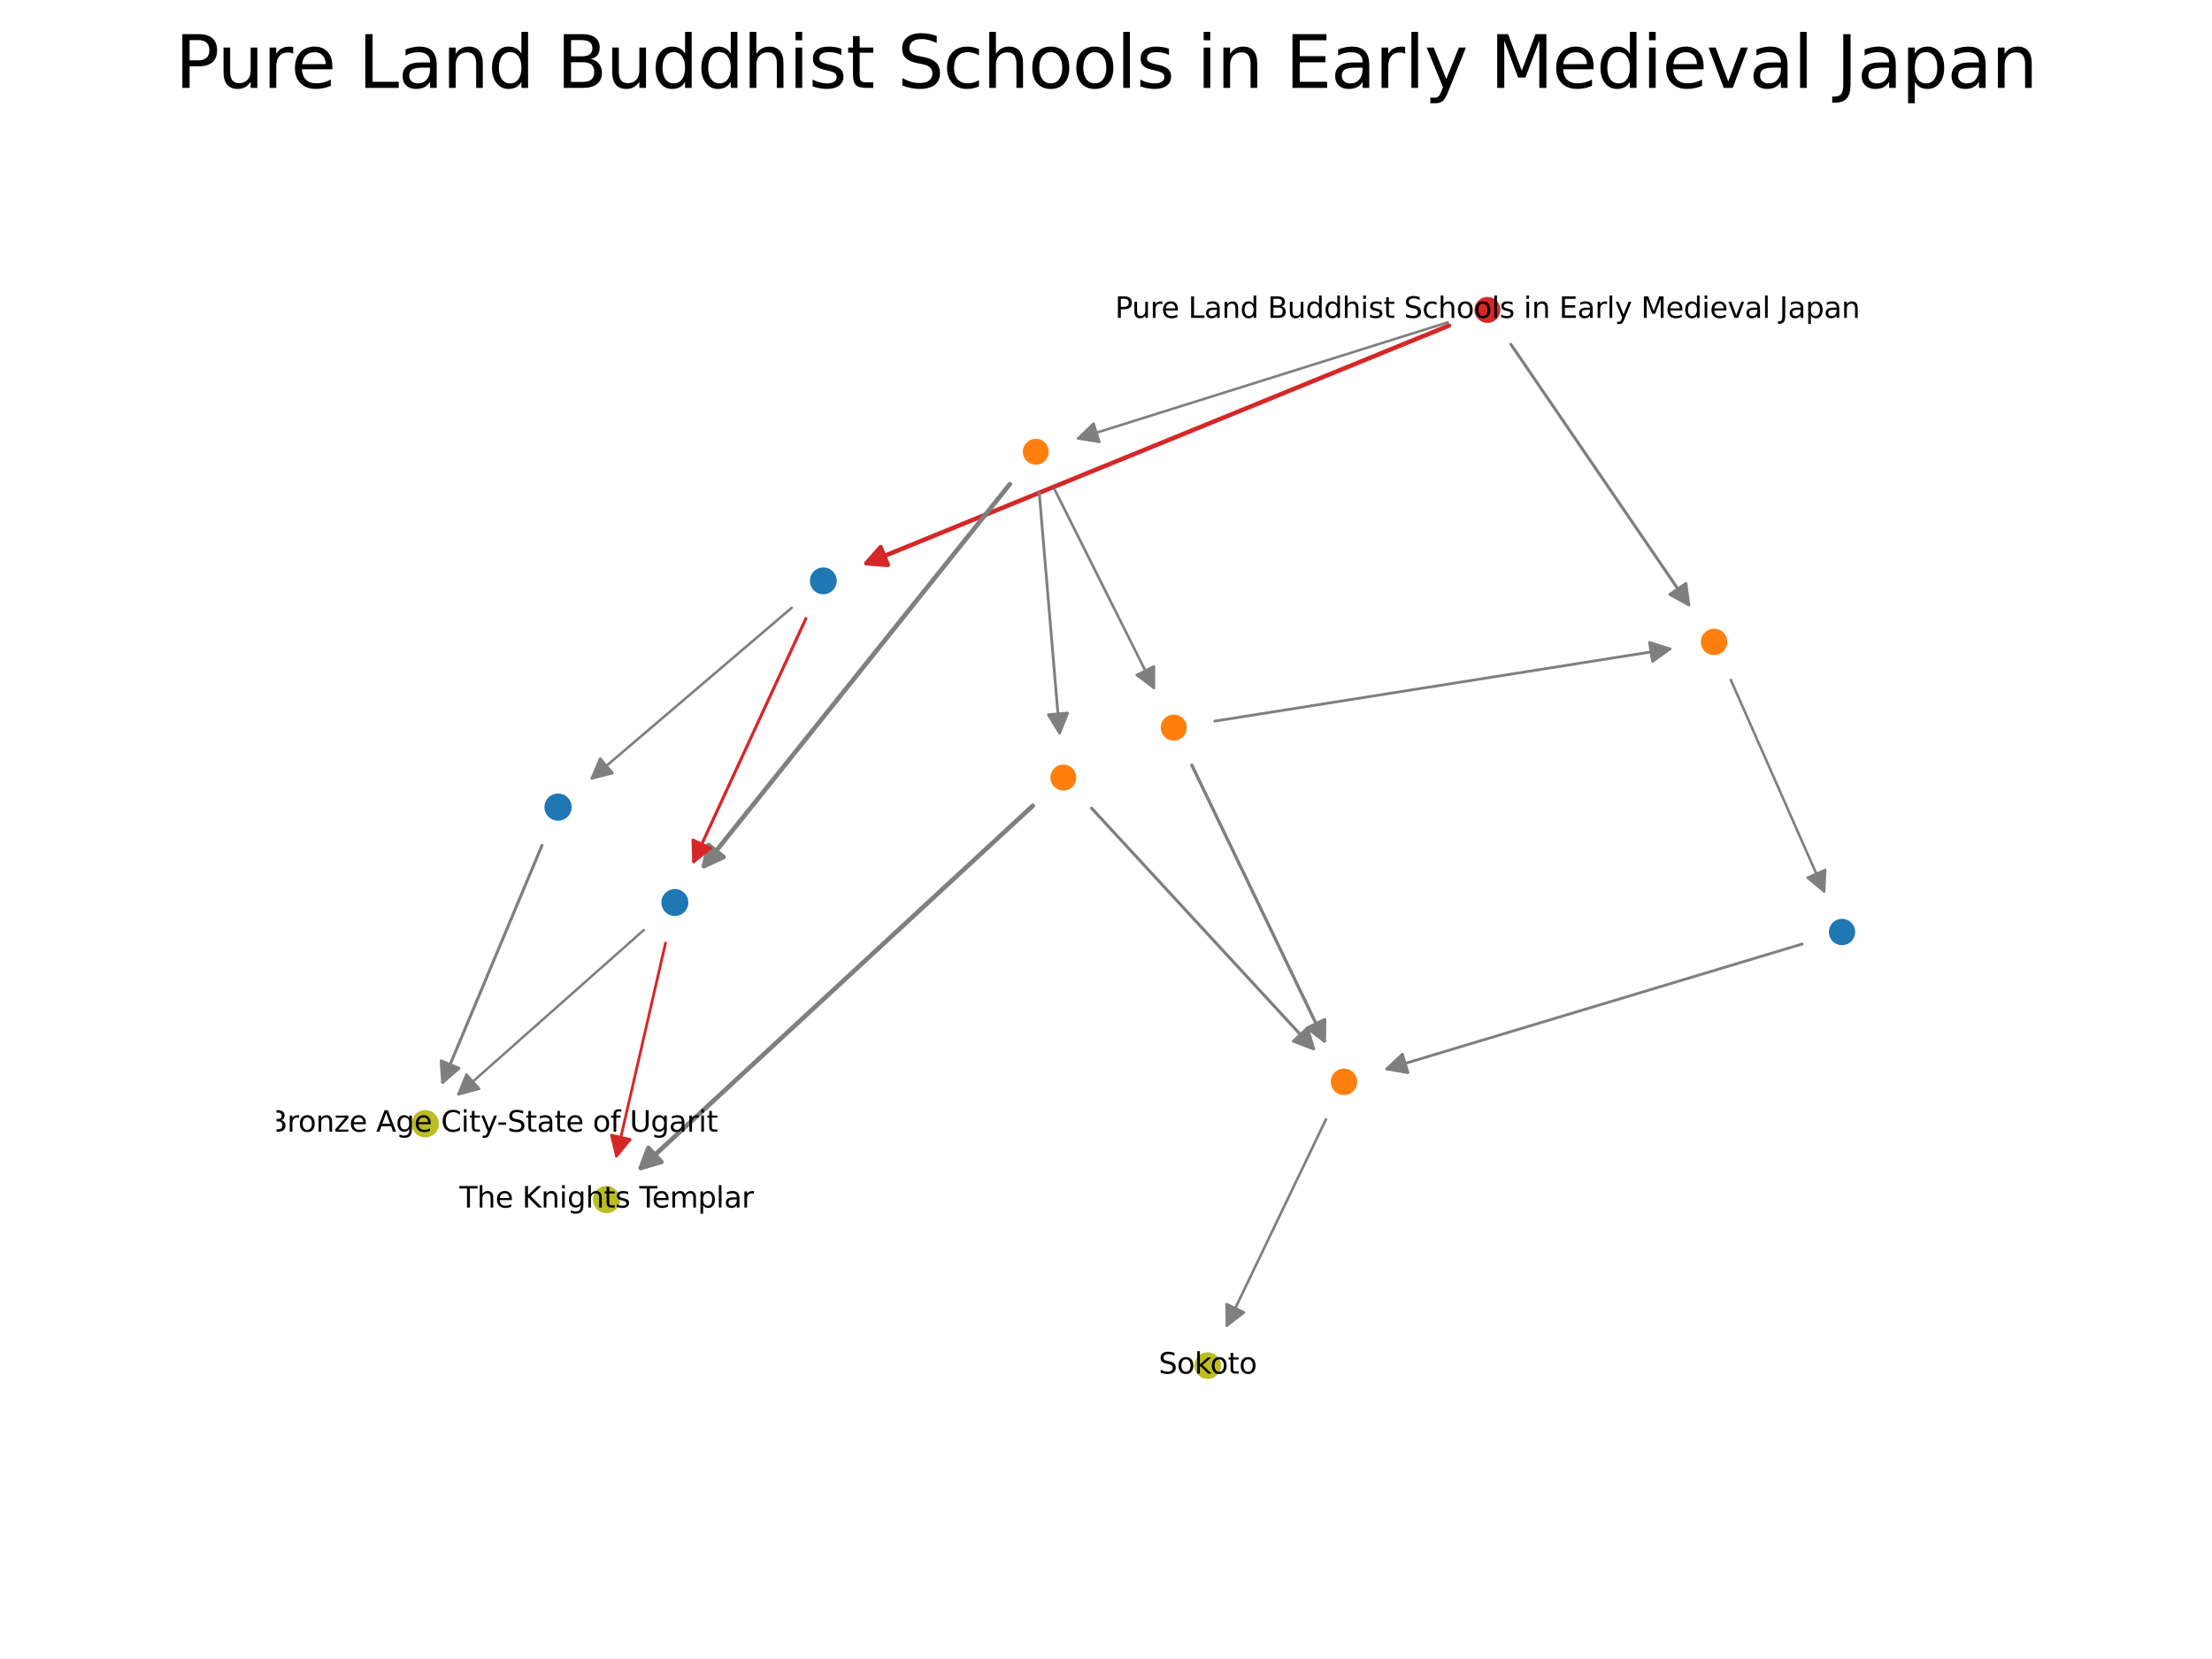 <?xml version="1.0" encoding="utf-8" standalone="no"?>
<!DOCTYPE svg PUBLIC "-//W3C//DTD SVG 1.1//EN"
  "http://www.w3.org/Graphics/SVG/1.1/DTD/svg11.dtd">
<svg xmlns:xlink="http://www.w3.org/1999/xlink" width="460.8pt" height="345.6pt" viewBox="0 0 460.8 345.6" xmlns="http://www.w3.org/2000/svg" version="1.1">
 <defs>
  <style type="text/css">*{stroke-linejoin: round; stroke-linecap: butt}</style>
 </defs>
 <g id="figure_1">
  <g id="patch_1">
   <path d="M 0 345.6 
L 460.8 345.6 
L 460.8 0 
L 0 0 
z
" style="fill: #ffffff"/>
  </g>
  <g id="axes_1">
   <g id="patch_2">
    <path d="M 301.592 67.158 
Q 262.813 79.336 224.595 91.337 
" clip-path="url(#p0981f16967)" style="fill: none; stroke: #7f7f7f; stroke-width: 0.526; stroke-linecap: round"/>
    <path d="M 229.011 92.047 
L 224.595 91.337 
L 227.812 88.231 
L 229.011 92.047 
z
" clip-path="url(#p0981f16967)" style="fill: #7f7f7f; stroke: #7f7f7f; stroke-width: 0.526; stroke-linecap: round"/>
   </g>
   <g id="patch_3">
    <path d="M 314.736 71.717 
Q 333.462 99.146 351.794 125.997 
" clip-path="url(#p0981f16967)" style="fill: none; stroke: #7f7f7f; stroke-width: 0.625; stroke-linecap: round"/>
    <path d="M 351.191 121.566 
L 351.794 125.997 
L 347.887 123.821 
L 351.191 121.566 
z
" clip-path="url(#p0981f16967)" style="fill: #7f7f7f; stroke: #7f7f7f; stroke-width: 0.625; stroke-linecap: round"/>
   </g>
   <g id="patch_4">
    <path d="M 301.835 67.835 
Q 240.684 92.782 180.494 117.337 
" clip-path="url(#p0981f16967)" style="fill: none; stroke: #d62728; stroke-width: 0.929; stroke-linecap: round"/>
    <path d="M 184.953 117.678 
L 180.494 117.337 
L 183.442 113.974 
L 184.953 117.678 
z
" clip-path="url(#p0981f16967)" style="fill: #d62728; stroke: #d62728; stroke-width: 0.929; stroke-linecap: round"/>
   </g>
   <g id="patch_5">
    <path d="M 216.501 102.738 
Q 218.642 128.044 220.729 152.706 
" clip-path="url(#p0981f16967)" style="fill: none; stroke: #7f7f7f; stroke-width: 0.577; stroke-linecap: round"/>
    <path d="M 222.385 148.552 
L 220.729 152.706 
L 218.399 148.889 
L 222.385 148.552 
z
" clip-path="url(#p0981f16967)" style="fill: #7f7f7f; stroke: #7f7f7f; stroke-width: 0.577; stroke-linecap: round"/>
   </g>
   <g id="patch_6">
    <path d="M 219.647 101.856 
Q 230.146 122.842 240.38 143.298 
" clip-path="url(#p0981f16967)" style="fill: none; stroke: #7f7f7f; stroke-width: 0.529; stroke-linecap: round"/>
    <path d="M 240.379 138.826 
L 240.38 143.298 
L 236.802 140.616 
L 240.379 138.826 
z
" clip-path="url(#p0981f16967)" style="fill: #7f7f7f; stroke: #7f7f7f; stroke-width: 0.529; stroke-linecap: round"/>
   </g>
   <g id="patch_7">
    <path d="M 210.358 100.868 
Q 178.178 141.056 146.665 180.411 
" clip-path="url(#p0981f16967)" style="fill: none; stroke: #7f7f7f; stroke-width: 0.955; stroke-linecap: round"/>
    <path d="M 150.727 178.539 
L 146.665 180.411 
L 147.604 176.039 
L 150.727 178.539 
z
" clip-path="url(#p0981f16967)" style="fill: #7f7f7f; stroke: #7f7f7f; stroke-width: 0.955; stroke-linecap: round"/>
   </g>
   <g id="patch_8">
    <path d="M 360.566 141.649 
Q 370.4 163.938 379.997 185.69 
" clip-path="url(#p0981f16967)" style="fill: none; stroke: #7f7f7f; stroke-width: 0.526; stroke-linecap: round"/>
    <path d="M 380.212 181.223 
L 379.997 185.69 
L 376.552 182.837 
L 380.212 181.223 
z
" clip-path="url(#p0981f16967)" style="fill: #7f7f7f; stroke: #7f7f7f; stroke-width: 0.526; stroke-linecap: round"/>
   </g>
   <g id="patch_9">
    <path d="M 167.88 128.866 
Q 156.047 154.504 144.513 179.493 
" clip-path="url(#p0981f16967)" style="fill: none; stroke: #d62728; stroke-width: 0.639; stroke-linecap: round"/>
    <path d="M 148.005 176.699 
L 144.513 179.493 
L 144.374 175.023 
L 148.005 176.699 
z
" clip-path="url(#p0981f16967)" style="fill: #d62728; stroke: #d62728; stroke-width: 0.639; stroke-linecap: round"/>
   </g>
   <g id="patch_10">
    <path d="M 164.923 126.621 
Q 143.88 144.571 123.287 162.137 
" clip-path="url(#p0981f16967)" style="fill: none; stroke: #7f7f7f; stroke-width: 0.529; stroke-linecap: round"/>
    <path d="M 127.628 161.063 
L 123.287 162.137 
L 125.032 158.02 
L 127.628 161.063 
z
" clip-path="url(#p0981f16967)" style="fill: #7f7f7f; stroke: #7f7f7f; stroke-width: 0.529; stroke-linecap: round"/>
   </g>
   <g id="patch_11">
    <path d="M 227.386 168.346 
Q 250.745 193.671 273.629 218.48 
" clip-path="url(#p0981f16967)" style="fill: none; stroke: #7f7f7f; stroke-width: 0.628; stroke-linecap: round"/>
    <path d="M 272.387 214.184 
L 273.629 218.48 
L 269.447 216.896 
L 272.387 214.184 
z
" clip-path="url(#p0981f16967)" style="fill: #7f7f7f; stroke: #7f7f7f; stroke-width: 0.628; stroke-linecap: round"/>
   </g>
   <g id="patch_12">
    <path d="M 215.151 167.859 
Q 173.929 205.939 133.49 243.295 
" clip-path="url(#p0981f16967)" style="fill: none; stroke: #7f7f7f; stroke-width: 0.954; stroke-linecap: round"/>
    <path d="M 137.785 242.05 
L 133.49 243.295 
L 135.071 239.112 
L 137.785 242.05 
z
" clip-path="url(#p0981f16967)" style="fill: #7f7f7f; stroke: #7f7f7f; stroke-width: 0.954; stroke-linecap: round"/>
   </g>
   <g id="patch_13">
    <path d="M 253.077 150.217 
Q 300.797 142.648 347.885 135.18 
" clip-path="url(#p0981f16967)" style="fill: none; stroke: #7f7f7f; stroke-width: 0.572; stroke-linecap: round"/>
    <path d="M 343.621 133.831 
L 347.885 135.18 
L 344.247 137.782 
L 343.621 133.831 
z
" clip-path="url(#p0981f16967)" style="fill: #7f7f7f; stroke: #7f7f7f; stroke-width: 0.572; stroke-linecap: round"/>
   </g>
   <g id="patch_14">
    <path d="M 248.271 159.379 
Q 262.248 188.465 275.898 216.874 
" clip-path="url(#p0981f16967)" style="fill: none; stroke: #7f7f7f; stroke-width: 0.672; stroke-linecap: round"/>
    <path d="M 275.969 212.403 
L 275.898 216.874 
L 272.363 214.135 
L 275.969 212.403 
z
" clip-path="url(#p0981f16967)" style="fill: #7f7f7f; stroke: #7f7f7f; stroke-width: 0.672; stroke-linecap: round"/>
   </g>
   <g id="patch_15">
    <path d="M 138.641 196.449 
Q 133.464 218.952 128.431 240.831 
" clip-path="url(#p0981f16967)" style="fill: none; stroke: #d62728; stroke-width: 0.573; stroke-linecap: round"/>
    <path d="M 131.277 237.381 
L 128.431 240.831 
L 127.379 236.484 
L 131.277 237.381 
z
" clip-path="url(#p0981f16967)" style="fill: #d62728; stroke: #d62728; stroke-width: 0.573; stroke-linecap: round"/>
   </g>
   <g id="patch_16">
    <path d="M 134.1 193.754 
Q 114.585 211.052 95.499 227.971 
" clip-path="url(#p0981f16967)" style="fill: none; stroke: #7f7f7f; stroke-width: 0.513; stroke-linecap: round"/>
    <path d="M 99.819 226.814 
L 95.499 227.971 
L 97.166 223.821 
L 99.819 226.814 
z
" clip-path="url(#p0981f16967)" style="fill: #7f7f7f; stroke: #7f7f7f; stroke-width: 0.513; stroke-linecap: round"/>
   </g>
   <g id="patch_17">
    <path d="M 375.438 196.647 
Q 331.854 209.756 288.892 222.679 
" clip-path="url(#p0981f16967)" style="fill: none; stroke: #7f7f7f; stroke-width: 0.581; stroke-linecap: round"/>
    <path d="M 293.298 223.442 
L 288.892 222.679 
L 292.146 219.611 
L 293.298 223.442 
z
" clip-path="url(#p0981f16967)" style="fill: #7f7f7f; stroke: #7f7f7f; stroke-width: 0.581; stroke-linecap: round"/>
   </g>
   <g id="patch_18">
    <path d="M 112.903 176.122 
Q 102.421 201.116 92.209 225.466 
" clip-path="url(#p0981f16967)" style="fill: none; stroke: #7f7f7f; stroke-width: 0.624; stroke-linecap: round"/>
    <path d="M 95.6 222.551 
L 92.209 225.466 
L 91.911 221.004 
L 95.6 222.551 
z
" clip-path="url(#p0981f16967)" style="fill: #7f7f7f; stroke: #7f7f7f; stroke-width: 0.624; stroke-linecap: round"/>
   </g>
   <g id="patch_19">
    <path d="M 276.228 233.167 
Q 265.781 254.924 255.595 276.14 
" clip-path="url(#p0981f16967)" style="fill: none; stroke: #7f7f7f; stroke-width: 0.538; stroke-linecap: round"/>
    <path d="M 259.129 273.4 
L 255.595 276.14 
L 255.523 271.669 
L 259.129 273.4 
z
" clip-path="url(#p0981f16967)" style="fill: #7f7f7f; stroke: #7f7f7f; stroke-width: 0.538; stroke-linecap: round"/>
   </g>
   <g id="PathCollection_1">
    <path d="M 309.853 66.772 
C 310.438 66.772 311 66.539 311.414 66.125 
C 311.828 65.711 312.06 65.15 312.06 64.564 
C 312.06 63.979 311.828 63.417 311.414 63.003 
C 311 62.589 310.438 62.357 309.853 62.357 
C 309.267 62.357 308.706 62.589 308.292 63.003 
C 307.878 63.417 307.645 63.979 307.645 64.564 
C 307.645 65.15 307.878 65.711 308.292 66.125 
C 308.706 66.539 309.267 66.772 309.853 66.772 
z
" clip-path="url(#p0981f16967)" style="fill: #d62728; stroke: #d62728"/>
    <path d="M 215.771 96.312 
C 216.355 96.312 216.915 96.08 217.329 95.667 
C 217.742 95.253 217.974 94.693 217.974 94.109 
C 217.974 93.524 217.742 92.964 217.329 92.551 
C 216.915 92.137 216.355 91.905 215.771 91.905 
C 215.186 91.905 214.626 92.137 214.213 92.551 
C 213.799 92.964 213.567 93.524 213.567 94.109 
C 213.567 94.693 213.799 95.253 214.213 95.667 
C 214.626 96.08 215.186 96.312 215.771 96.312 
z
" clip-path="url(#p0981f16967)" style="fill: #ff7f0e; stroke: #ff7f0e"/>
    <path d="M 357.069 135.984 
C 357.669 135.984 358.244 135.746 358.668 135.322 
C 359.092 134.898 359.33 134.323 359.33 133.723 
C 359.33 133.123 359.092 132.548 358.668 132.124 
C 358.244 131.7 357.669 131.462 357.069 131.462 
C 356.47 131.462 355.895 131.7 355.471 132.124 
C 355.047 132.548 354.809 133.123 354.809 133.723 
C 354.809 134.323 355.047 134.898 355.471 135.322 
C 355.895 135.746 356.47 135.984 357.069 135.984 
z
" clip-path="url(#p0981f16967)" style="fill: #ff7f0e; stroke: #ff7f0e"/>
    <path d="M 171.51 123.305 
C 172.121 123.305 172.707 123.063 173.139 122.631 
C 173.571 122.199 173.813 121.613 173.813 121.002 
C 173.813 120.391 173.571 119.805 173.139 119.373 
C 172.707 118.941 172.121 118.698 171.51 118.698 
C 170.899 118.698 170.313 118.941 169.881 119.373 
C 169.449 119.805 169.206 120.391 169.206 121.002 
C 169.206 121.613 169.449 122.199 169.881 122.631 
C 170.313 123.063 170.899 123.305 171.51 123.305 
z
" clip-path="url(#p0981f16967)" style="fill: #1f77b4; stroke: #1f77b4"/>
    <path d="M 221.514 164.189 
C 222.1 164.189 222.662 163.957 223.076 163.542 
C 223.49 163.128 223.723 162.567 223.723 161.981 
C 223.723 161.395 223.49 160.833 223.076 160.419 
C 222.662 160.005 222.1 159.772 221.514 159.772 
C 220.928 159.772 220.367 160.005 219.952 160.419 
C 219.538 160.833 219.305 161.395 219.305 161.981 
C 219.305 162.567 219.538 163.128 219.952 163.542 
C 220.367 163.957 220.928 164.189 221.514 164.189 
z
" clip-path="url(#p0981f16967)" style="fill: #ff7f0e; stroke: #ff7f0e"/>
    <path d="M 244.521 153.797 
C 245.11 153.797 245.676 153.563 246.093 153.146 
C 246.51 152.729 246.744 152.164 246.744 151.574 
C 246.744 150.985 246.51 150.419 246.093 150.002 
C 245.676 149.585 245.11 149.351 244.521 149.351 
C 243.931 149.351 243.366 149.585 242.949 150.002 
C 242.532 150.419 242.298 150.985 242.298 151.574 
C 242.298 152.164 242.532 152.729 242.949 153.146 
C 243.366 153.563 243.931 153.797 244.521 153.797 
z
" clip-path="url(#p0981f16967)" style="fill: #ff7f0e; stroke: #ff7f0e"/>
    <path d="M 140.583 190.321 
C 141.197 190.321 141.786 190.077 142.22 189.643 
C 142.654 189.209 142.898 188.621 142.898 188.007 
C 142.898 187.393 142.654 186.804 142.22 186.37 
C 141.786 185.936 141.197 185.692 140.583 185.692 
C 139.97 185.692 139.381 185.936 138.947 186.37 
C 138.513 186.804 138.269 187.393 138.269 188.007 
C 138.269 188.621 138.513 189.209 138.947 189.643 
C 139.381 190.077 139.97 190.321 140.583 190.321 
z
" clip-path="url(#p0981f16967)" style="fill: #1f77b4; stroke: #1f77b4"/>
    <path d="M 383.73 196.398 
C 384.326 196.398 384.897 196.161 385.318 195.74 
C 385.739 195.319 385.975 194.748 385.975 194.153 
C 385.975 193.557 385.739 192.986 385.318 192.565 
C 384.897 192.144 384.326 191.907 383.73 191.907 
C 383.135 191.907 382.564 192.144 382.143 192.565 
C 381.722 192.986 381.485 193.557 381.485 194.153 
C 381.485 194.748 381.722 195.319 382.143 195.74 
C 382.564 196.161 383.135 196.398 383.73 196.398 
z
" clip-path="url(#p0981f16967)" style="fill: #1f77b4; stroke: #1f77b4"/>
    <path d="M 116.25 170.479 
C 116.871 170.479 117.466 170.233 117.905 169.794 
C 118.344 169.355 118.59 168.76 118.59 168.139 
C 118.59 167.519 118.344 166.924 117.905 166.485 
C 117.466 166.046 116.871 165.799 116.25 165.799 
C 115.63 165.799 115.035 166.046 114.596 166.485 
C 114.157 166.924 113.91 167.519 113.91 168.139 
C 113.91 168.76 114.157 169.355 114.596 169.794 
C 115.035 170.233 115.63 170.479 116.25 170.479 
z
" clip-path="url(#p0981f16967)" style="fill: #1f77b4; stroke: #1f77b4"/>
    <path d="M 279.976 227.62 
C 280.575 227.62 281.15 227.382 281.574 226.958 
C 281.998 226.535 282.236 225.96 282.236 225.361 
C 282.236 224.761 281.998 224.186 281.574 223.763 
C 281.15 223.339 280.575 223.101 279.976 223.101 
C 279.377 223.101 278.802 223.339 278.378 223.763 
C 277.954 224.186 277.716 224.761 277.716 225.361 
C 277.716 225.96 277.954 226.535 278.378 226.958 
C 278.802 227.382 279.377 227.62 279.976 227.62 
z
" clip-path="url(#p0981f16967)" style="fill: #ff7f0e; stroke: #ff7f0e"/>
    <path d="M 126.346 252.232 
C 126.966 252.232 127.561 251.986 127.999 251.547 
C 128.438 251.109 128.684 250.514 128.684 249.894 
C 128.684 249.274 128.438 248.68 127.999 248.241 
C 127.561 247.803 126.966 247.556 126.346 247.556 
C 125.726 247.556 125.131 247.803 124.693 248.241 
C 124.254 248.68 124.008 249.274 124.008 249.894 
C 124.008 250.514 124.254 251.109 124.693 251.547 
C 125.131 251.986 125.726 252.232 126.346 252.232 
z
" clip-path="url(#p0981f16967)" style="fill: #bcbd22; stroke: #bcbd22"/>
    <path d="M 88.59 236.446 
C 89.213 236.446 89.811 236.199 90.252 235.758 
C 90.693 235.317 90.94 234.719 90.94 234.096 
C 90.94 233.472 90.693 232.874 90.252 232.434 
C 89.811 231.993 89.213 231.745 88.59 231.745 
C 87.966 231.745 87.368 231.993 86.928 232.434 
C 86.487 232.874 86.239 233.472 86.239 234.096 
C 86.239 234.719 86.487 235.317 86.928 235.758 
C 87.368 236.199 87.966 236.446 88.59 236.446 
z
" clip-path="url(#p0981f16967)" style="fill: #bcbd22; stroke: #bcbd22"/>
    <path d="M 251.585 286.774 
C 252.19 286.774 252.771 286.533 253.199 286.105 
C 253.626 285.677 253.867 285.097 253.867 284.492 
C 253.867 283.886 253.626 283.306 253.199 282.878 
C 252.771 282.45 252.19 282.21 251.585 282.21 
C 250.98 282.21 250.399 282.45 249.971 282.878 
C 249.543 283.306 249.303 283.886 249.303 284.492 
C 249.303 285.097 249.543 285.677 249.971 286.105 
C 250.399 286.533 250.98 286.774 251.585 286.774 
z
" clip-path="url(#p0981f16967)" style="fill: #bcbd22; stroke: #bcbd22"/>
   </g>
   <g id="text_1">
    <g clip-path="url(#p0981f16967)">
     <!-- Sokoto -->
     <g transform="translate(241.369 286.147) scale(0.06 -0.06)">
      <defs>
       <path id="DejaVuSans-53" d="M 3425 4513 
L 3425 3897 
Q 3066 4069 2747 4153 
Q 2428 4238 2131 4238 
Q 1616 4238 1336 4038 
Q 1056 3838 1056 3469 
Q 1056 3159 1242 3001 
Q 1428 2844 1947 2747 
L 2328 2669 
Q 3034 2534 3370 2195 
Q 3706 1856 3706 1288 
Q 3706 609 3251 259 
Q 2797 -91 1919 -91 
Q 1588 -91 1214 -16 
Q 841 59 441 206 
L 441 856 
Q 825 641 1194 531 
Q 1563 422 1919 422 
Q 2459 422 2753 634 
Q 3047 847 3047 1241 
Q 3047 1584 2836 1778 
Q 2625 1972 2144 2069 
L 1759 2144 
Q 1053 2284 737 2584 
Q 422 2884 422 3419 
Q 422 4038 858 4394 
Q 1294 4750 2059 4750 
Q 2388 4750 2728 4690 
Q 3069 4631 3425 4513 
z
" transform="scale(0.016)"/>
       <path id="DejaVuSans-6f" d="M 1959 3097 
Q 1497 3097 1228 2736 
Q 959 2375 959 1747 
Q 959 1119 1226 758 
Q 1494 397 1959 397 
Q 2419 397 2687 759 
Q 2956 1122 2956 1747 
Q 2956 2369 2687 2733 
Q 2419 3097 1959 3097 
z
M 1959 3584 
Q 2709 3584 3137 3096 
Q 3566 2609 3566 1747 
Q 3566 888 3137 398 
Q 2709 -91 1959 -91 
Q 1206 -91 779 398 
Q 353 888 353 1747 
Q 353 2609 779 3096 
Q 1206 3584 1959 3584 
z
" transform="scale(0.016)"/>
       <path id="DejaVuSans-6b" d="M 581 4863 
L 1159 4863 
L 1159 1991 
L 2875 3500 
L 3609 3500 
L 1753 1863 
L 3688 0 
L 2938 0 
L 1159 1709 
L 1159 0 
L 581 0 
L 581 4863 
z
" transform="scale(0.016)"/>
       <path id="DejaVuSans-74" d="M 1172 4494 
L 1172 3500 
L 2356 3500 
L 2356 3053 
L 1172 3053 
L 1172 1153 
Q 1172 725 1289 603 
Q 1406 481 1766 481 
L 2356 481 
L 2356 0 
L 1766 0 
Q 1100 0 847 248 
Q 594 497 594 1153 
L 594 3053 
L 172 3053 
L 172 3500 
L 594 3500 
L 594 4494 
L 1172 4494 
z
" transform="scale(0.016)"/>
      </defs>
      <use xlink:href="#DejaVuSans-53"/>
      <use xlink:href="#DejaVuSans-6f" x="63.477"/>
      <use xlink:href="#DejaVuSans-6b" x="124.658"/>
      <use xlink:href="#DejaVuSans-6f" x="178.943"/>
      <use xlink:href="#DejaVuSans-74" x="240.125"/>
      <use xlink:href="#DejaVuSans-6f" x="279.334"/>
     </g>
    </g>
   </g>
   <g id="text_2">
    <g clip-path="url(#p0981f16967)">
     <!-- Pure Land Buddhist Schools in Early Medieval Japan -->
     <g transform="translate(232.284 66.22) scale(0.06 -0.06)">
      <defs>
       <path id="DejaVuSans-50" d="M 1259 4147 
L 1259 2394 
L 2053 2394 
Q 2494 2394 2734 2622 
Q 2975 2850 2975 3272 
Q 2975 3691 2734 3919 
Q 2494 4147 2053 4147 
L 1259 4147 
z
M 628 4666 
L 2053 4666 
Q 2838 4666 3239 4311 
Q 3641 3956 3641 3272 
Q 3641 2581 3239 2228 
Q 2838 1875 2053 1875 
L 1259 1875 
L 1259 0 
L 628 0 
L 628 4666 
z
" transform="scale(0.016)"/>
       <path id="DejaVuSans-75" d="M 544 1381 
L 544 3500 
L 1119 3500 
L 1119 1403 
Q 1119 906 1312 657 
Q 1506 409 1894 409 
Q 2359 409 2629 706 
Q 2900 1003 2900 1516 
L 2900 3500 
L 3475 3500 
L 3475 0 
L 2900 0 
L 2900 538 
Q 2691 219 2414 64 
Q 2138 -91 1772 -91 
Q 1169 -91 856 284 
Q 544 659 544 1381 
z
M 1991 3584 
L 1991 3584 
z
" transform="scale(0.016)"/>
       <path id="DejaVuSans-72" d="M 2631 2963 
Q 2534 3019 2420 3045 
Q 2306 3072 2169 3072 
Q 1681 3072 1420 2755 
Q 1159 2438 1159 1844 
L 1159 0 
L 581 0 
L 581 3500 
L 1159 3500 
L 1159 2956 
Q 1341 3275 1631 3429 
Q 1922 3584 2338 3584 
Q 2397 3584 2469 3576 
Q 2541 3569 2628 3553 
L 2631 2963 
z
" transform="scale(0.016)"/>
       <path id="DejaVuSans-65" d="M 3597 1894 
L 3597 1613 
L 953 1613 
Q 991 1019 1311 708 
Q 1631 397 2203 397 
Q 2534 397 2845 478 
Q 3156 559 3463 722 
L 3463 178 
Q 3153 47 2828 -22 
Q 2503 -91 2169 -91 
Q 1331 -91 842 396 
Q 353 884 353 1716 
Q 353 2575 817 3079 
Q 1281 3584 2069 3584 
Q 2775 3584 3186 3129 
Q 3597 2675 3597 1894 
z
M 3022 2063 
Q 3016 2534 2758 2815 
Q 2500 3097 2075 3097 
Q 1594 3097 1305 2825 
Q 1016 2553 972 2059 
L 3022 2063 
z
" transform="scale(0.016)"/>
       <path id="DejaVuSans-20" transform="scale(0.016)"/>
       <path id="DejaVuSans-4c" d="M 628 4666 
L 1259 4666 
L 1259 531 
L 3531 531 
L 3531 0 
L 628 0 
L 628 4666 
z
" transform="scale(0.016)"/>
       <path id="DejaVuSans-61" d="M 2194 1759 
Q 1497 1759 1228 1600 
Q 959 1441 959 1056 
Q 959 750 1161 570 
Q 1363 391 1709 391 
Q 2188 391 2477 730 
Q 2766 1069 2766 1631 
L 2766 1759 
L 2194 1759 
z
M 3341 1997 
L 3341 0 
L 2766 0 
L 2766 531 
Q 2569 213 2275 61 
Q 1981 -91 1556 -91 
Q 1019 -91 701 211 
Q 384 513 384 1019 
Q 384 1609 779 1909 
Q 1175 2209 1959 2209 
L 2766 2209 
L 2766 2266 
Q 2766 2663 2505 2880 
Q 2244 3097 1772 3097 
Q 1472 3097 1187 3025 
Q 903 2953 641 2809 
L 641 3341 
Q 956 3463 1253 3523 
Q 1550 3584 1831 3584 
Q 2591 3584 2966 3190 
Q 3341 2797 3341 1997 
z
" transform="scale(0.016)"/>
       <path id="DejaVuSans-6e" d="M 3513 2113 
L 3513 0 
L 2938 0 
L 2938 2094 
Q 2938 2591 2744 2837 
Q 2550 3084 2163 3084 
Q 1697 3084 1428 2787 
Q 1159 2491 1159 1978 
L 1159 0 
L 581 0 
L 581 3500 
L 1159 3500 
L 1159 2956 
Q 1366 3272 1645 3428 
Q 1925 3584 2291 3584 
Q 2894 3584 3203 3211 
Q 3513 2838 3513 2113 
z
" transform="scale(0.016)"/>
       <path id="DejaVuSans-64" d="M 2906 2969 
L 2906 4863 
L 3481 4863 
L 3481 0 
L 2906 0 
L 2906 525 
Q 2725 213 2448 61 
Q 2172 -91 1784 -91 
Q 1150 -91 751 415 
Q 353 922 353 1747 
Q 353 2572 751 3078 
Q 1150 3584 1784 3584 
Q 2172 3584 2448 3432 
Q 2725 3281 2906 2969 
z
M 947 1747 
Q 947 1113 1208 752 
Q 1469 391 1925 391 
Q 2381 391 2643 752 
Q 2906 1113 2906 1747 
Q 2906 2381 2643 2742 
Q 2381 3103 1925 3103 
Q 1469 3103 1208 2742 
Q 947 2381 947 1747 
z
" transform="scale(0.016)"/>
       <path id="DejaVuSans-42" d="M 1259 2228 
L 1259 519 
L 2272 519 
Q 2781 519 3026 730 
Q 3272 941 3272 1375 
Q 3272 1813 3026 2020 
Q 2781 2228 2272 2228 
L 1259 2228 
z
M 1259 4147 
L 1259 2741 
L 2194 2741 
Q 2656 2741 2882 2914 
Q 3109 3088 3109 3444 
Q 3109 3797 2882 3972 
Q 2656 4147 2194 4147 
L 1259 4147 
z
M 628 4666 
L 2241 4666 
Q 2963 4666 3353 4366 
Q 3744 4066 3744 3513 
Q 3744 3084 3544 2831 
Q 3344 2578 2956 2516 
Q 3422 2416 3680 2098 
Q 3938 1781 3938 1306 
Q 3938 681 3513 340 
Q 3088 0 2303 0 
L 628 0 
L 628 4666 
z
" transform="scale(0.016)"/>
       <path id="DejaVuSans-68" d="M 3513 2113 
L 3513 0 
L 2938 0 
L 2938 2094 
Q 2938 2591 2744 2837 
Q 2550 3084 2163 3084 
Q 1697 3084 1428 2787 
Q 1159 2491 1159 1978 
L 1159 0 
L 581 0 
L 581 4863 
L 1159 4863 
L 1159 2956 
Q 1366 3272 1645 3428 
Q 1925 3584 2291 3584 
Q 2894 3584 3203 3211 
Q 3513 2838 3513 2113 
z
" transform="scale(0.016)"/>
       <path id="DejaVuSans-69" d="M 603 3500 
L 1178 3500 
L 1178 0 
L 603 0 
L 603 3500 
z
M 603 4863 
L 1178 4863 
L 1178 4134 
L 603 4134 
L 603 4863 
z
" transform="scale(0.016)"/>
       <path id="DejaVuSans-73" d="M 2834 3397 
L 2834 2853 
Q 2591 2978 2328 3040 
Q 2066 3103 1784 3103 
Q 1356 3103 1142 2972 
Q 928 2841 928 2578 
Q 928 2378 1081 2264 
Q 1234 2150 1697 2047 
L 1894 2003 
Q 2506 1872 2764 1633 
Q 3022 1394 3022 966 
Q 3022 478 2636 193 
Q 2250 -91 1575 -91 
Q 1294 -91 989 -36 
Q 684 19 347 128 
L 347 722 
Q 666 556 975 473 
Q 1284 391 1588 391 
Q 1994 391 2212 530 
Q 2431 669 2431 922 
Q 2431 1156 2273 1281 
Q 2116 1406 1581 1522 
L 1381 1569 
Q 847 1681 609 1914 
Q 372 2147 372 2553 
Q 372 3047 722 3315 
Q 1072 3584 1716 3584 
Q 2034 3584 2315 3537 
Q 2597 3491 2834 3397 
z
" transform="scale(0.016)"/>
       <path id="DejaVuSans-63" d="M 3122 3366 
L 3122 2828 
Q 2878 2963 2633 3030 
Q 2388 3097 2138 3097 
Q 1578 3097 1268 2742 
Q 959 2388 959 1747 
Q 959 1106 1268 751 
Q 1578 397 2138 397 
Q 2388 397 2633 464 
Q 2878 531 3122 666 
L 3122 134 
Q 2881 22 2623 -34 
Q 2366 -91 2075 -91 
Q 1284 -91 818 406 
Q 353 903 353 1747 
Q 353 2603 823 3093 
Q 1294 3584 2113 3584 
Q 2378 3584 2631 3529 
Q 2884 3475 3122 3366 
z
" transform="scale(0.016)"/>
       <path id="DejaVuSans-6c" d="M 603 4863 
L 1178 4863 
L 1178 0 
L 603 0 
L 603 4863 
z
" transform="scale(0.016)"/>
       <path id="DejaVuSans-45" d="M 628 4666 
L 3578 4666 
L 3578 4134 
L 1259 4134 
L 1259 2753 
L 3481 2753 
L 3481 2222 
L 1259 2222 
L 1259 531 
L 3634 531 
L 3634 0 
L 628 0 
L 628 4666 
z
" transform="scale(0.016)"/>
       <path id="DejaVuSans-79" d="M 2059 -325 
Q 1816 -950 1584 -1140 
Q 1353 -1331 966 -1331 
L 506 -1331 
L 506 -850 
L 844 -850 
Q 1081 -850 1212 -737 
Q 1344 -625 1503 -206 
L 1606 56 
L 191 3500 
L 800 3500 
L 1894 763 
L 2988 3500 
L 3597 3500 
L 2059 -325 
z
" transform="scale(0.016)"/>
       <path id="DejaVuSans-4d" d="M 628 4666 
L 1569 4666 
L 2759 1491 
L 3956 4666 
L 4897 4666 
L 4897 0 
L 4281 0 
L 4281 4097 
L 3078 897 
L 2444 897 
L 1241 4097 
L 1241 0 
L 628 0 
L 628 4666 
z
" transform="scale(0.016)"/>
       <path id="DejaVuSans-76" d="M 191 3500 
L 800 3500 
L 1894 563 
L 2988 3500 
L 3597 3500 
L 2284 0 
L 1503 0 
L 191 3500 
z
" transform="scale(0.016)"/>
       <path id="DejaVuSans-4a" d="M 628 4666 
L 1259 4666 
L 1259 325 
Q 1259 -519 939 -900 
Q 619 -1281 -91 -1281 
L -331 -1281 
L -331 -750 
L -134 -750 
Q 284 -750 456 -515 
Q 628 -281 628 325 
L 628 4666 
z
" transform="scale(0.016)"/>
       <path id="DejaVuSans-70" d="M 1159 525 
L 1159 -1331 
L 581 -1331 
L 581 3500 
L 1159 3500 
L 1159 2969 
Q 1341 3281 1617 3432 
Q 1894 3584 2278 3584 
Q 2916 3584 3314 3078 
Q 3713 2572 3713 1747 
Q 3713 922 3314 415 
Q 2916 -91 2278 -91 
Q 1894 -91 1617 61 
Q 1341 213 1159 525 
z
M 3116 1747 
Q 3116 2381 2855 2742 
Q 2594 3103 2138 3103 
Q 1681 3103 1420 2742 
Q 1159 2381 1159 1747 
Q 1159 1113 1420 752 
Q 1681 391 2138 391 
Q 2594 391 2855 752 
Q 3116 1113 3116 1747 
z
" transform="scale(0.016)"/>
      </defs>
      <use xlink:href="#DejaVuSans-50"/>
      <use xlink:href="#DejaVuSans-75" x="58.553"/>
      <use xlink:href="#DejaVuSans-72" x="121.932"/>
      <use xlink:href="#DejaVuSans-65" x="160.795"/>
      <use xlink:href="#DejaVuSans-20" x="222.318"/>
      <use xlink:href="#DejaVuSans-4c" x="254.105"/>
      <use xlink:href="#DejaVuSans-61" x="309.818"/>
      <use xlink:href="#DejaVuSans-6e" x="371.098"/>
      <use xlink:href="#DejaVuSans-64" x="434.477"/>
      <use xlink:href="#DejaVuSans-20" x="497.953"/>
      <use xlink:href="#DejaVuSans-42" x="529.74"/>
      <use xlink:href="#DejaVuSans-75" x="598.344"/>
      <use xlink:href="#DejaVuSans-64" x="661.723"/>
      <use xlink:href="#DejaVuSans-64" x="725.199"/>
      <use xlink:href="#DejaVuSans-68" x="788.676"/>
      <use xlink:href="#DejaVuSans-69" x="852.055"/>
      <use xlink:href="#DejaVuSans-73" x="879.838"/>
      <use xlink:href="#DejaVuSans-74" x="931.938"/>
      <use xlink:href="#DejaVuSans-20" x="971.146"/>
      <use xlink:href="#DejaVuSans-53" x="1002.934"/>
      <use xlink:href="#DejaVuSans-63" x="1066.41"/>
      <use xlink:href="#DejaVuSans-68" x="1121.391"/>
      <use xlink:href="#DejaVuSans-6f" x="1184.77"/>
      <use xlink:href="#DejaVuSans-6f" x="1245.951"/>
      <use xlink:href="#DejaVuSans-6c" x="1307.133"/>
      <use xlink:href="#DejaVuSans-73" x="1334.916"/>
      <use xlink:href="#DejaVuSans-20" x="1387.016"/>
      <use xlink:href="#DejaVuSans-69" x="1418.803"/>
      <use xlink:href="#DejaVuSans-6e" x="1446.586"/>
      <use xlink:href="#DejaVuSans-20" x="1509.965"/>
      <use xlink:href="#DejaVuSans-45" x="1541.752"/>
      <use xlink:href="#DejaVuSans-61" x="1604.936"/>
      <use xlink:href="#DejaVuSans-72" x="1666.215"/>
      <use xlink:href="#DejaVuSans-6c" x="1707.328"/>
      <use xlink:href="#DejaVuSans-79" x="1735.111"/>
      <use xlink:href="#DejaVuSans-20" x="1794.291"/>
      <use xlink:href="#DejaVuSans-4d" x="1826.078"/>
      <use xlink:href="#DejaVuSans-65" x="1912.357"/>
      <use xlink:href="#DejaVuSans-64" x="1973.881"/>
      <use xlink:href="#DejaVuSans-69" x="2037.357"/>
      <use xlink:href="#DejaVuSans-65" x="2065.141"/>
      <use xlink:href="#DejaVuSans-76" x="2126.664"/>
      <use xlink:href="#DejaVuSans-61" x="2185.844"/>
      <use xlink:href="#DejaVuSans-6c" x="2247.123"/>
      <use xlink:href="#DejaVuSans-20" x="2274.906"/>
      <use xlink:href="#DejaVuSans-4a" x="2306.693"/>
      <use xlink:href="#DejaVuSans-61" x="2336.186"/>
      <use xlink:href="#DejaVuSans-70" x="2397.465"/>
      <use xlink:href="#DejaVuSans-61" x="2460.941"/>
      <use xlink:href="#DejaVuSans-6e" x="2522.221"/>
     </g>
    </g>
   </g>
   <g id="text_3">
    <g clip-path="url(#p0981f16967)">
     <!-- The Late Bronze Age City-State of Ugarit -->
     <g transform="translate(27.649 235.751) scale(0.06 -0.06)">
      <defs>
       <path id="DejaVuSans-54" d="M -19 4666 
L 3928 4666 
L 3928 4134 
L 2272 4134 
L 2272 0 
L 1638 0 
L 1638 4134 
L -19 4134 
L -19 4666 
z
" transform="scale(0.016)"/>
       <path id="DejaVuSans-7a" d="M 353 3500 
L 3084 3500 
L 3084 2975 
L 922 459 
L 3084 459 
L 3084 0 
L 275 0 
L 275 525 
L 2438 3041 
L 353 3041 
L 353 3500 
z
" transform="scale(0.016)"/>
       <path id="DejaVuSans-41" d="M 2188 4044 
L 1331 1722 
L 3047 1722 
L 2188 4044 
z
M 1831 4666 
L 2547 4666 
L 4325 0 
L 3669 0 
L 3244 1197 
L 1141 1197 
L 716 0 
L 50 0 
L 1831 4666 
z
" transform="scale(0.016)"/>
       <path id="DejaVuSans-67" d="M 2906 1791 
Q 2906 2416 2648 2759 
Q 2391 3103 1925 3103 
Q 1463 3103 1205 2759 
Q 947 2416 947 1791 
Q 947 1169 1205 825 
Q 1463 481 1925 481 
Q 2391 481 2648 825 
Q 2906 1169 2906 1791 
z
M 3481 434 
Q 3481 -459 3084 -895 
Q 2688 -1331 1869 -1331 
Q 1566 -1331 1297 -1286 
Q 1028 -1241 775 -1147 
L 775 -588 
Q 1028 -725 1275 -790 
Q 1522 -856 1778 -856 
Q 2344 -856 2625 -561 
Q 2906 -266 2906 331 
L 2906 616 
Q 2728 306 2450 153 
Q 2172 0 1784 0 
Q 1141 0 747 490 
Q 353 981 353 1791 
Q 353 2603 747 3093 
Q 1141 3584 1784 3584 
Q 2172 3584 2450 3431 
Q 2728 3278 2906 2969 
L 2906 3500 
L 3481 3500 
L 3481 434 
z
" transform="scale(0.016)"/>
       <path id="DejaVuSans-43" d="M 4122 4306 
L 4122 3641 
Q 3803 3938 3442 4084 
Q 3081 4231 2675 4231 
Q 1875 4231 1450 3742 
Q 1025 3253 1025 2328 
Q 1025 1406 1450 917 
Q 1875 428 2675 428 
Q 3081 428 3442 575 
Q 3803 722 4122 1019 
L 4122 359 
Q 3791 134 3420 21 
Q 3050 -91 2638 -91 
Q 1578 -91 968 557 
Q 359 1206 359 2328 
Q 359 3453 968 4101 
Q 1578 4750 2638 4750 
Q 3056 4750 3426 4639 
Q 3797 4528 4122 4306 
z
" transform="scale(0.016)"/>
       <path id="DejaVuSans-2d" d="M 313 2009 
L 1997 2009 
L 1997 1497 
L 313 1497 
L 313 2009 
z
" transform="scale(0.016)"/>
       <path id="DejaVuSans-66" d="M 2375 4863 
L 2375 4384 
L 1825 4384 
Q 1516 4384 1395 4259 
Q 1275 4134 1275 3809 
L 1275 3500 
L 2222 3500 
L 2222 3053 
L 1275 3053 
L 1275 0 
L 697 0 
L 697 3053 
L 147 3053 
L 147 3500 
L 697 3500 
L 697 3744 
Q 697 4328 969 4595 
Q 1241 4863 1831 4863 
L 2375 4863 
z
" transform="scale(0.016)"/>
       <path id="DejaVuSans-55" d="M 556 4666 
L 1191 4666 
L 1191 1831 
Q 1191 1081 1462 751 
Q 1734 422 2344 422 
Q 2950 422 3222 751 
Q 3494 1081 3494 1831 
L 3494 4666 
L 4128 4666 
L 4128 1753 
Q 4128 841 3676 375 
Q 3225 -91 2344 -91 
Q 1459 -91 1007 375 
Q 556 841 556 1753 
L 556 4666 
z
" transform="scale(0.016)"/>
      </defs>
      <use xlink:href="#DejaVuSans-54"/>
      <use xlink:href="#DejaVuSans-68" x="61.084"/>
      <use xlink:href="#DejaVuSans-65" x="124.463"/>
      <use xlink:href="#DejaVuSans-20" x="185.986"/>
      <use xlink:href="#DejaVuSans-4c" x="217.773"/>
      <use xlink:href="#DejaVuSans-61" x="273.486"/>
      <use xlink:href="#DejaVuSans-74" x="334.766"/>
      <use xlink:href="#DejaVuSans-65" x="373.975"/>
      <use xlink:href="#DejaVuSans-20" x="435.498"/>
      <use xlink:href="#DejaVuSans-42" x="467.285"/>
      <use xlink:href="#DejaVuSans-72" x="535.889"/>
      <use xlink:href="#DejaVuSans-6f" x="574.752"/>
      <use xlink:href="#DejaVuSans-6e" x="635.934"/>
      <use xlink:href="#DejaVuSans-7a" x="699.312"/>
      <use xlink:href="#DejaVuSans-65" x="751.803"/>
      <use xlink:href="#DejaVuSans-20" x="813.326"/>
      <use xlink:href="#DejaVuSans-41" x="845.113"/>
      <use xlink:href="#DejaVuSans-67" x="913.521"/>
      <use xlink:href="#DejaVuSans-65" x="976.998"/>
      <use xlink:href="#DejaVuSans-20" x="1038.521"/>
      <use xlink:href="#DejaVuSans-43" x="1070.309"/>
      <use xlink:href="#DejaVuSans-69" x="1140.133"/>
      <use xlink:href="#DejaVuSans-74" x="1167.916"/>
      <use xlink:href="#DejaVuSans-79" x="1207.125"/>
      <use xlink:href="#DejaVuSans-2d" x="1264.555"/>
      <use xlink:href="#DejaVuSans-53" x="1300.639"/>
      <use xlink:href="#DejaVuSans-74" x="1364.115"/>
      <use xlink:href="#DejaVuSans-61" x="1403.324"/>
      <use xlink:href="#DejaVuSans-74" x="1464.604"/>
      <use xlink:href="#DejaVuSans-65" x="1503.812"/>
      <use xlink:href="#DejaVuSans-20" x="1565.336"/>
      <use xlink:href="#DejaVuSans-6f" x="1597.123"/>
      <use xlink:href="#DejaVuSans-66" x="1658.305"/>
      <use xlink:href="#DejaVuSans-20" x="1693.51"/>
      <use xlink:href="#DejaVuSans-55" x="1725.297"/>
      <use xlink:href="#DejaVuSans-67" x="1798.49"/>
      <use xlink:href="#DejaVuSans-61" x="1861.967"/>
      <use xlink:href="#DejaVuSans-72" x="1923.246"/>
      <use xlink:href="#DejaVuSans-69" x="1964.359"/>
      <use xlink:href="#DejaVuSans-74" x="1992.143"/>
     </g>
    </g>
   </g>
   <g id="text_4">
    <g clip-path="url(#p0981f16967)">
     <!-- The Knights Templar -->
     <g transform="translate(95.713 251.55) scale(0.06 -0.06)">
      <defs>
       <path id="DejaVuSans-4b" d="M 628 4666 
L 1259 4666 
L 1259 2694 
L 3353 4666 
L 4166 4666 
L 1850 2491 
L 4331 0 
L 3500 0 
L 1259 2247 
L 1259 0 
L 628 0 
L 628 4666 
z
" transform="scale(0.016)"/>
       <path id="DejaVuSans-6d" d="M 3328 2828 
Q 3544 3216 3844 3400 
Q 4144 3584 4550 3584 
Q 5097 3584 5394 3201 
Q 5691 2819 5691 2113 
L 5691 0 
L 5113 0 
L 5113 2094 
Q 5113 2597 4934 2840 
Q 4756 3084 4391 3084 
Q 3944 3084 3684 2787 
Q 3425 2491 3425 1978 
L 3425 0 
L 2847 0 
L 2847 2094 
Q 2847 2600 2669 2842 
Q 2491 3084 2119 3084 
Q 1678 3084 1418 2786 
Q 1159 2488 1159 1978 
L 1159 0 
L 581 0 
L 581 3500 
L 1159 3500 
L 1159 2956 
Q 1356 3278 1631 3431 
Q 1906 3584 2284 3584 
Q 2666 3584 2933 3390 
Q 3200 3197 3328 2828 
z
" transform="scale(0.016)"/>
      </defs>
      <use xlink:href="#DejaVuSans-54"/>
      <use xlink:href="#DejaVuSans-68" x="61.084"/>
      <use xlink:href="#DejaVuSans-65" x="124.463"/>
      <use xlink:href="#DejaVuSans-20" x="185.986"/>
      <use xlink:href="#DejaVuSans-4b" x="217.773"/>
      <use xlink:href="#DejaVuSans-6e" x="283.35"/>
      <use xlink:href="#DejaVuSans-69" x="346.729"/>
      <use xlink:href="#DejaVuSans-67" x="374.512"/>
      <use xlink:href="#DejaVuSans-68" x="437.988"/>
      <use xlink:href="#DejaVuSans-74" x="501.367"/>
      <use xlink:href="#DejaVuSans-73" x="540.576"/>
      <use xlink:href="#DejaVuSans-20" x="592.676"/>
      <use xlink:href="#DejaVuSans-54" x="624.463"/>
      <use xlink:href="#DejaVuSans-65" x="668.547"/>
      <use xlink:href="#DejaVuSans-6d" x="730.07"/>
      <use xlink:href="#DejaVuSans-70" x="827.482"/>
      <use xlink:href="#DejaVuSans-6c" x="890.959"/>
      <use xlink:href="#DejaVuSans-61" x="918.742"/>
      <use xlink:href="#DejaVuSans-72" x="980.021"/>
     </g>
    </g>
   </g>
  </g>
  <g id="text_5">
   <!-- Pure Land Buddhist Schools in Early Medieval Japan -->
   <g transform="translate(36.478 18.31) scale(0.15 -0.15)">
    <use xlink:href="#DejaVuSans-50"/>
    <use xlink:href="#DejaVuSans-75" x="58.553"/>
    <use xlink:href="#DejaVuSans-72" x="121.932"/>
    <use xlink:href="#DejaVuSans-65" x="160.795"/>
    <use xlink:href="#DejaVuSans-20" x="222.318"/>
    <use xlink:href="#DejaVuSans-4c" x="254.105"/>
    <use xlink:href="#DejaVuSans-61" x="309.818"/>
    <use xlink:href="#DejaVuSans-6e" x="371.098"/>
    <use xlink:href="#DejaVuSans-64" x="434.477"/>
    <use xlink:href="#DejaVuSans-20" x="497.953"/>
    <use xlink:href="#DejaVuSans-42" x="529.74"/>
    <use xlink:href="#DejaVuSans-75" x="598.344"/>
    <use xlink:href="#DejaVuSans-64" x="661.723"/>
    <use xlink:href="#DejaVuSans-64" x="725.199"/>
    <use xlink:href="#DejaVuSans-68" x="788.676"/>
    <use xlink:href="#DejaVuSans-69" x="852.055"/>
    <use xlink:href="#DejaVuSans-73" x="879.838"/>
    <use xlink:href="#DejaVuSans-74" x="931.938"/>
    <use xlink:href="#DejaVuSans-20" x="971.146"/>
    <use xlink:href="#DejaVuSans-53" x="1002.934"/>
    <use xlink:href="#DejaVuSans-63" x="1066.41"/>
    <use xlink:href="#DejaVuSans-68" x="1121.391"/>
    <use xlink:href="#DejaVuSans-6f" x="1184.77"/>
    <use xlink:href="#DejaVuSans-6f" x="1245.951"/>
    <use xlink:href="#DejaVuSans-6c" x="1307.133"/>
    <use xlink:href="#DejaVuSans-73" x="1334.916"/>
    <use xlink:href="#DejaVuSans-20" x="1387.016"/>
    <use xlink:href="#DejaVuSans-69" x="1418.803"/>
    <use xlink:href="#DejaVuSans-6e" x="1446.586"/>
    <use xlink:href="#DejaVuSans-20" x="1509.965"/>
    <use xlink:href="#DejaVuSans-45" x="1541.752"/>
    <use xlink:href="#DejaVuSans-61" x="1604.936"/>
    <use xlink:href="#DejaVuSans-72" x="1666.215"/>
    <use xlink:href="#DejaVuSans-6c" x="1707.328"/>
    <use xlink:href="#DejaVuSans-79" x="1735.111"/>
    <use xlink:href="#DejaVuSans-20" x="1794.291"/>
    <use xlink:href="#DejaVuSans-4d" x="1826.078"/>
    <use xlink:href="#DejaVuSans-65" x="1912.357"/>
    <use xlink:href="#DejaVuSans-64" x="1973.881"/>
    <use xlink:href="#DejaVuSans-69" x="2037.357"/>
    <use xlink:href="#DejaVuSans-65" x="2065.141"/>
    <use xlink:href="#DejaVuSans-76" x="2126.664"/>
    <use xlink:href="#DejaVuSans-61" x="2185.844"/>
    <use xlink:href="#DejaVuSans-6c" x="2247.123"/>
    <use xlink:href="#DejaVuSans-20" x="2274.906"/>
    <use xlink:href="#DejaVuSans-4a" x="2306.693"/>
    <use xlink:href="#DejaVuSans-61" x="2336.186"/>
    <use xlink:href="#DejaVuSans-70" x="2397.465"/>
    <use xlink:href="#DejaVuSans-61" x="2460.941"/>
    <use xlink:href="#DejaVuSans-6e" x="2522.221"/>
   </g>
  </g>
 </g>
 <defs>
  <clipPath id="p0981f16967">
   <rect x="57.6" y="41.472" width="357.12" height="266.112"/>
  </clipPath>
 </defs>
</svg>
